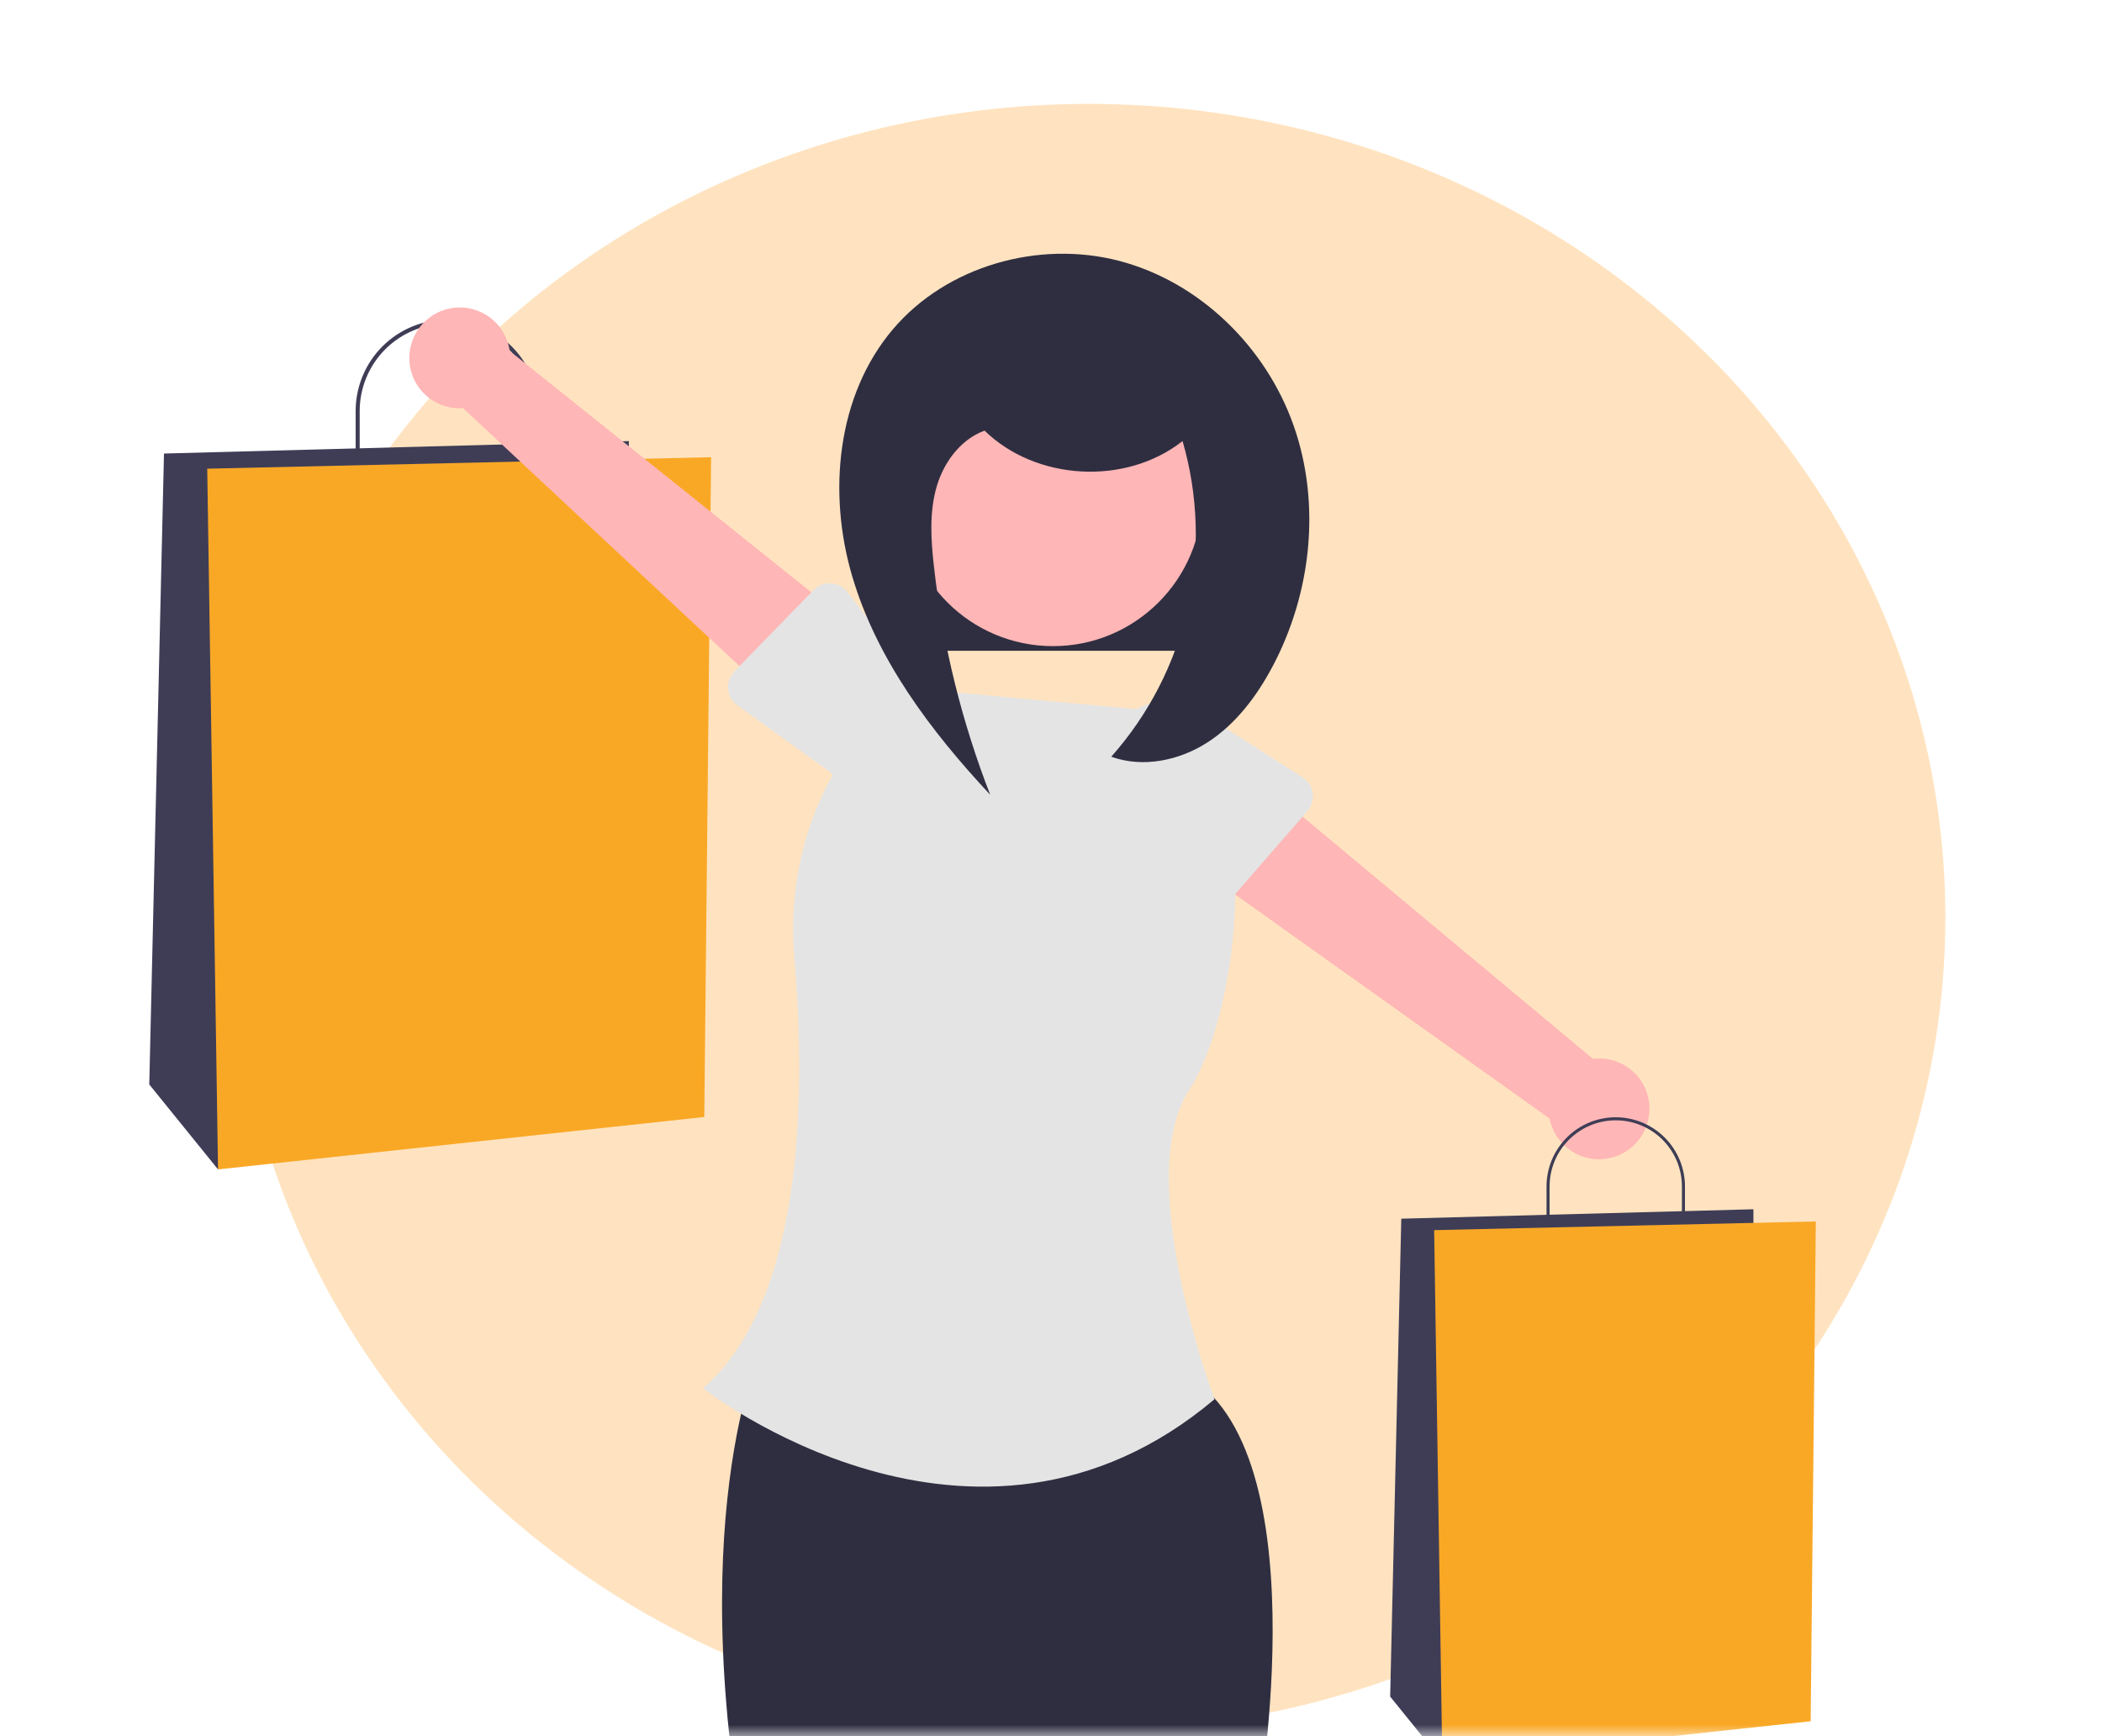 <svg width="92" height="76" viewBox="0 0 92 76" fill="none" xmlns="http://www.w3.org/2000/svg">
<mask id="mask0_1952_479" style="mask-type:alpha" maskUnits="userSpaceOnUse" x="0" y="0" width="92" height="76">
<rect width="91.59" height="76" fill="#D9D9D9"/>
</mask>
<g mask="url(#mask0_1952_479)">
<ellipse opacity="0.5" cx="47.657" cy="40.16" rx="37.487" ry="35.613" fill="#FFC882"/>
<path d="M54.459 19.3H38.941V28.488H54.459V19.3Z" fill="#2F2E41"/>
<path d="M23.567 20.782H15.566V17.992C15.566 16.931 15.988 15.914 16.738 15.163C17.488 14.413 18.506 13.992 19.567 13.992C20.628 13.992 21.645 14.413 22.395 15.163C23.146 15.914 23.567 16.931 23.567 17.992V20.782ZM15.743 20.605H23.39V17.992C23.39 16.978 22.987 16.006 22.27 15.289C21.553 14.572 20.581 14.169 19.567 14.169C18.553 14.169 17.58 14.572 16.863 15.289C16.146 16.006 15.743 16.978 15.743 17.992V20.605Z" fill="#3F3D56"/>
<path d="M27.524 20.398V19.308L7.177 19.853L6.533 47.471L9.544 51.191L27.524 20.398Z" fill="#3F3D56"/>
<path d="M31.124 20.014L9.07 20.516L9.543 51.19L30.825 48.896L31.124 20.014Z" fill="#F9A826"/>
<path d="M33.337 58.938C33.337 58.938 29.68 66.815 32.984 82.669C36.288 98.522 36.315 115.928 36.315 115.928L41.367 116.01L44.206 78.538L45.692 115.481H50.669L55.056 79.122C55.056 79.122 57.943 62.887 51.505 59.98L33.337 58.938Z" fill="#2F2E41"/>
<path d="M50.84 31.143L39.778 30.123C36.309 32.651 34.362 37.193 34.762 41.879C35.304 48.232 35.12 56.975 30.771 60.773C30.771 60.773 42.624 70.128 53.153 61.253C53.153 61.253 49.553 51.608 52.025 47.756C54.496 43.904 55.388 33.083 50.84 31.143Z" fill="#E4E4E4"/>
<path d="M17.928 15.445C17.894 15.764 17.931 16.086 18.035 16.389C18.139 16.693 18.309 16.969 18.531 17.2C18.754 17.431 19.024 17.61 19.324 17.725C19.623 17.84 19.944 17.887 20.264 17.865L34.87 31.495L37.488 27.508L22.308 15.363C22.234 14.828 21.967 14.339 21.556 13.988C21.146 13.637 20.622 13.449 20.082 13.459C19.542 13.469 19.025 13.677 18.628 14.043C18.231 14.409 17.982 14.908 17.928 15.445Z" fill="#FFB6B6"/>
<path d="M32.142 29.389L35.607 25.83C35.706 25.729 35.825 25.65 35.957 25.599C36.088 25.548 36.23 25.526 36.371 25.535C36.512 25.543 36.65 25.582 36.774 25.648C36.899 25.715 37.008 25.807 37.094 25.92L40.097 29.857C40.613 30.364 40.906 31.055 40.912 31.778C40.919 32.501 40.639 33.197 40.133 33.714C39.627 34.231 38.937 34.526 38.214 34.534C37.49 34.543 36.794 34.264 36.276 33.76L32.271 30.873C32.157 30.79 32.061 30.684 31.991 30.561C31.922 30.438 31.879 30.302 31.867 30.161C31.855 30.02 31.873 29.878 31.92 29.745C31.968 29.612 32.044 29.491 32.142 29.389Z" fill="#E4E4E4"/>
<path d="M72.19 48.638C72.206 48.318 72.151 47.998 72.031 47.701C71.91 47.404 71.725 47.137 71.49 46.919C71.255 46.701 70.975 46.537 70.669 46.439C70.364 46.341 70.041 46.311 69.723 46.352L54.382 33.553L51.99 37.68L67.822 48.963C67.925 49.493 68.219 49.967 68.648 50.294C69.077 50.622 69.612 50.781 70.15 50.741C70.688 50.701 71.193 50.465 71.569 50.077C71.945 49.69 72.166 49.178 72.19 48.638Z" fill="#FFB6B6"/>
<path d="M57.224 35.505L53.962 39.251C53.869 39.358 53.754 39.443 53.625 39.501C53.497 39.559 53.357 39.589 53.215 39.589C53.074 39.588 52.935 39.557 52.806 39.497C52.678 39.438 52.564 39.352 52.472 39.244L49.254 35.48C48.712 35.002 48.381 34.328 48.334 33.607C48.287 32.885 48.528 32.175 49.005 31.631C49.481 31.087 50.154 30.754 50.876 30.705C51.597 30.656 52.308 30.896 52.854 31.37L57.012 34.03C57.131 34.107 57.232 34.208 57.309 34.326C57.385 34.445 57.435 34.579 57.455 34.719C57.475 34.859 57.465 35.002 57.425 35.137C57.385 35.273 57.316 35.398 57.224 35.505Z" fill="#E4E4E4"/>
<path d="M73.748 54.051H67.688V51.937C67.688 51.134 68.007 50.363 68.575 49.795C69.143 49.227 69.914 48.907 70.718 48.907C71.521 48.907 72.292 49.227 72.86 49.795C73.429 50.363 73.748 51.134 73.748 51.937L73.748 54.051ZM67.822 53.916H73.614V51.937C73.614 51.169 73.308 50.433 72.765 49.89C72.222 49.346 71.486 49.041 70.718 49.041C69.95 49.041 69.213 49.346 68.67 49.89C68.127 50.433 67.822 51.169 67.822 51.937V53.916Z" fill="#3F3D56"/>
<path d="M76.744 53.76V52.934L61.331 53.347L60.844 74.266L63.125 77.084L76.744 53.76Z" fill="#3F3D56"/>
<path d="M79.475 53.468L62.77 53.848L63.127 77.083L79.249 75.346L79.475 53.468Z" fill="#F9A826"/>
<path d="M46.087 28.284C49.695 28.284 52.62 25.358 52.62 21.75C52.62 18.141 49.695 15.216 46.087 15.216C42.478 15.216 39.553 18.141 39.553 21.75C39.553 25.358 42.478 28.284 46.087 28.284Z" fill="#FFB6B6"/>
<path d="M43.079 18.838C45.34 21.053 49.273 21.266 51.758 19.307C52.448 21.686 52.524 24.201 51.978 26.618C51.432 29.034 50.283 31.273 48.637 33.125C50.02 33.624 51.611 33.296 52.847 32.499C54.083 31.703 54.998 30.488 55.689 29.19C57.399 25.977 57.827 22.054 56.617 18.622C55.407 15.189 52.51 12.343 48.989 11.421C45.468 10.5 41.431 11.638 39.079 14.415C36.62 17.319 36.221 21.574 37.299 25.224C38.377 28.874 40.741 32.008 43.338 34.789C42.091 31.581 41.263 28.225 40.877 24.804C40.745 23.633 40.667 22.425 40.998 21.294C41.329 20.163 42.144 19.109 43.279 18.791" fill="#2F2E41"/>
</g>
</svg>
